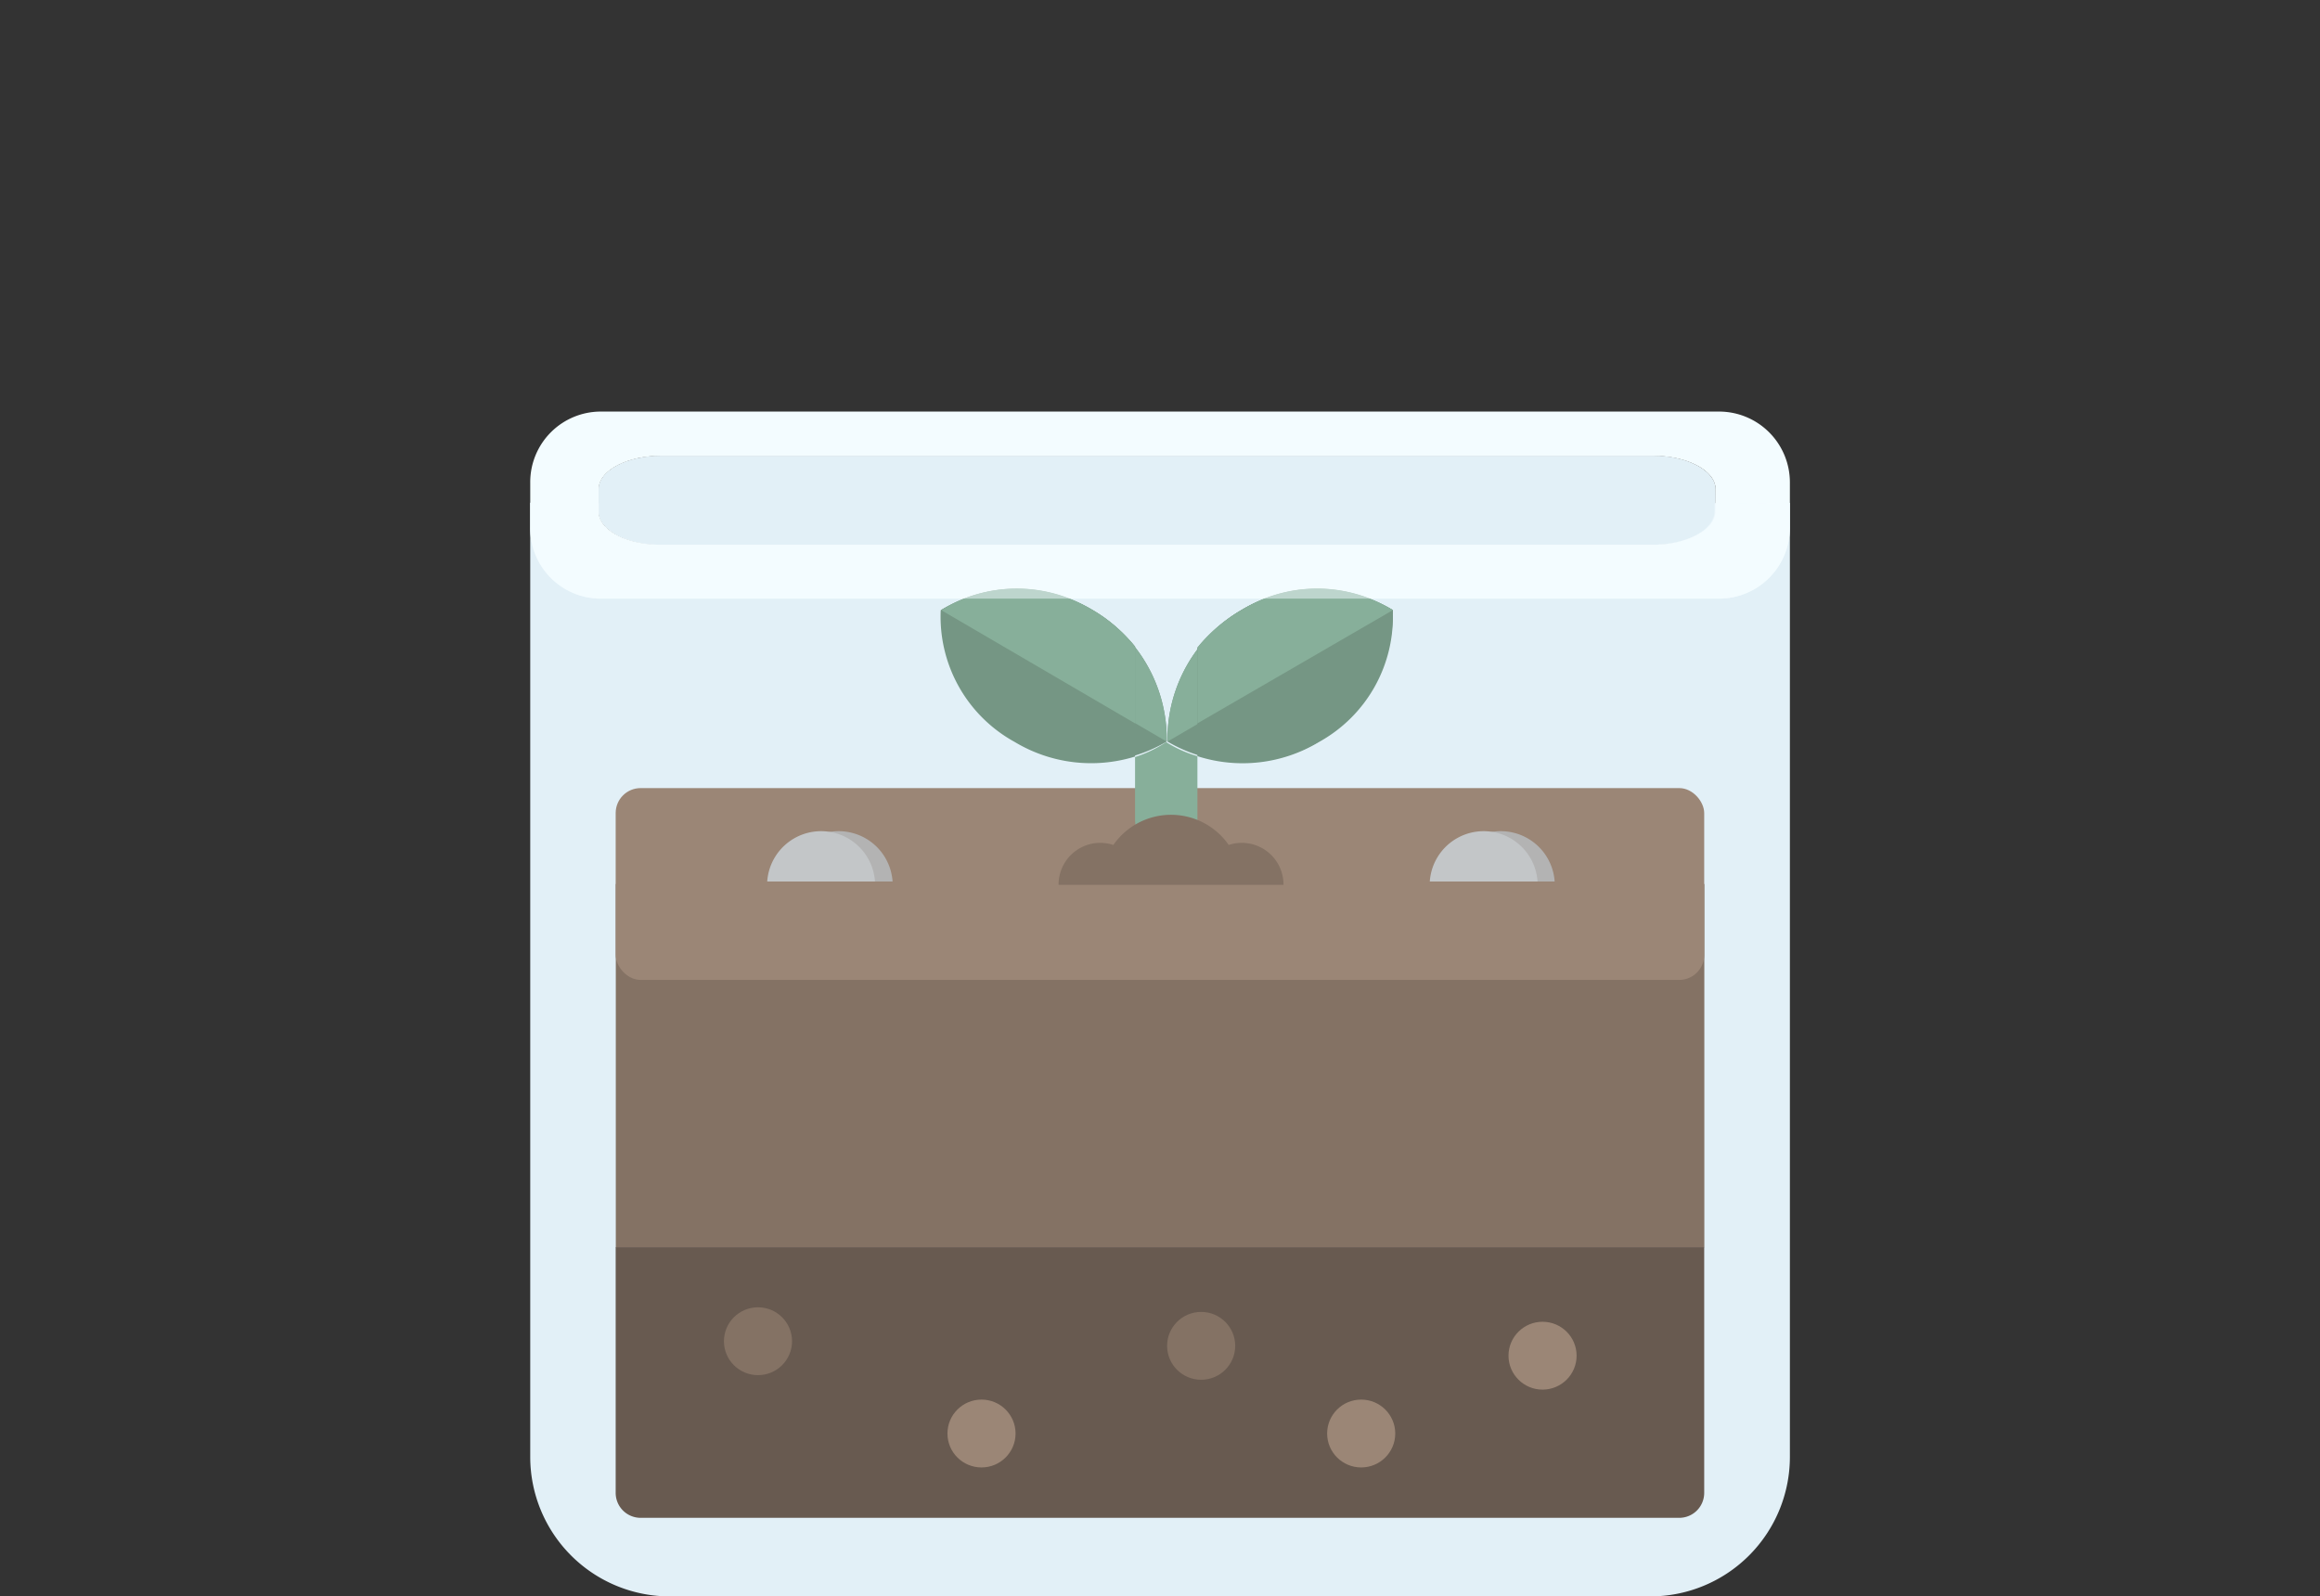 <svg xmlns="http://www.w3.org/2000/svg" id="Layer_1" data-name="Layer 1" viewBox="0 0 186 128"><rect x="0" y="0" width="186" height="128" fill="#333333" stroke="none"/><defs><style>.cls-1{fill:#e2f0f7}.cls-2{fill:#f3fcff}.cls-3{fill:#847264}.cls-4{fill:#685a50}.cls-5{fill:#9b8676}.cls-6{fill:#b3b3b3}.cls-7{fill:#c3c6c8}.cls-10,.cls-8{fill:#87af9a}.cls-9{fill:#759684}.cls-10,.cls-9{fill-rule:evenodd}.cls-11{opacity:.5}</style></defs><title>build icon 3</title><path d="M143.5,40.32v76.51A11.19,11.19,0,0,1,132.29,128H53.71a11.19,11.19,0,0,1-11.2-11.17V40.32h5.41V41c0,1.48,2.24,2.68,5,2.68h79.54c2.77,0,5-1.2,5-2.68v-.64Z" class="cls-1"/><path d="M137.53,40.32V41c0,1.48-2.27,2.68-5,2.68H53c-2.8,0-5-1.2-5-2.68v-.64Z" class="cls-1"/><path d="M137.53,39.23V41c0,1.48-2.27,2.68-5,2.68H53c-2.8,0-5-1.2-5-2.68V39.23c0-1.48,2.24-2.68,5-2.68h79.54C135.27,36.55,137.53,37.75,137.53,39.23Z" class="cls-2"/><path d="M137.53,39.23V41c0,1.48-2.27,2.68-5,2.68H53c-2.8,0-5-1.2-5-2.68V39.23c0-1.48,2.24-2.68,5-2.68h79.54C135.27,36.55,137.53,37.75,137.53,39.23Z" class="cls-1"/><path d="M137.81,33H48.19a5.66,5.66,0,0,0-5.68,5.67V42.3A5.66,5.66,0,0,0,48.19,48h89.62a5.68,5.68,0,0,0,5.69-5.67V38.67A5.68,5.68,0,0,0,137.81,33Zm-.28,8c0,1.48-2.27,2.68-5,2.68H53c-2.8,0-5-1.2-5-2.68V39.23c0-1.48,2.24-2.68,5-2.68h79.54c2.77,0,5,1.2,5,2.68Z" class="cls-2"/><rect width="87.27" height="29.14" x="49.37" y="70.88" class="cls-3"/><path d="M49.36,100h87.27a0,0,0,0,1,0,0v19.7a2,2,0,0,1-2,2H51.36a2,2,0,0,1-2-2V100A0,0,0,0,1,49.36,100Z" class="cls-4"/><rect width="87.27" height="15.38" x="49.36" y="63.19" class="cls-5" rx="2" ry="2"/><path d="M124.68,70.68H116a4.33,4.33,0,0,1,8.64,0Z" class="cls-6"/><path d="M123.27,70.68h-8.64a4.33,4.33,0,0,1,8.64,0Z" class="cls-7"/><path d="M71.57,70.68H62.92a4.33,4.33,0,0,1,8.64,0Z" class="cls-6"/><path d="M70.15,70.68H61.51a4.33,4.33,0,0,1,8.64,0Z" class="cls-7"/><ellipse cx="109.13" cy="114.94" class="cls-5" rx="2.73" ry="2.72"/><ellipse cx="78.69" cy="114.94" class="cls-5" rx="2.73" ry="2.72"/><ellipse cx="96.3" cy="107.91" class="cls-3" rx="2.73" ry="2.72"/><ellipse cx="123.67" cy="108.7" class="cls-5" rx="2.73" ry="2.72"/><ellipse cx="60.77" cy="107.54" class="cls-3" rx="2.73" ry="2.72"/><path d="M96,60.63V65.7a2.48,2.48,0,0,1-5,0v-5a9.82,9.82,0,0,0,2.49-1.2c0-.26,0-.51,0-.76,0,.26,0,.51,0,.76A9.71,9.71,0,0,0,96,60.63Z" class="cls-8"/><path d="M75.47,48.92A12,12,0,0,1,93.54,59.46,12,12,0,0,1,75.47,48.92Z" class="cls-9"/><path d="M75.47,48.92A12,12,0,0,1,93.54,59.46Z" class="cls-10"/><path d="M111.68,48.92A12,12,0,0,0,93.6,59.46a12,12,0,0,0,18.07-10.54Z" class="cls-9"/><path d="M111.68,48.92A12,12,0,0,0,93.6,59.46Z" class="cls-10"/><path d="M91,51.84v8.82a11.88,11.88,0,0,1-9.65-1.17,11.45,11.45,0,0,1-5.93-10.56,11.54,11.54,0,0,1,12.15,0A12.42,12.42,0,0,1,91,51.84Z" class="cls-9"/><path d="M91,51.84V58L75.46,48.92a11.54,11.54,0,0,1,12.15,0A12.42,12.42,0,0,1,91,51.84Z" class="cls-10"/><path d="M105.75,59.49A11.84,11.84,0,0,1,96,60.63v-8.7a12.64,12.64,0,0,1,3.52-3,11.53,11.53,0,0,1,12.14,0A11.45,11.45,0,0,1,105.75,59.49Z" class="cls-9"/><path d="M111.67,48.92,96,58V51.92a12.64,12.64,0,0,1,3.52-3A11.53,11.53,0,0,1,111.67,48.92Z" class="cls-10"/><path d="M84.9,70.95h18a3.34,3.34,0,0,0-4.39-3.2,5.63,5.63,0,0,0-9.25,0,3.34,3.34,0,0,0-4.39,3.2Z" class="cls-3"/><g class="cls-11"><path d="M143.49,40.32v2A5.68,5.68,0,0,1,137.81,48H48.18A5.66,5.66,0,0,1,42.5,42.3v-2h5.41V41c0,1.48,2.24,2.68,5,2.68h79.54c2.77,0,5-1.2,5-2.68v-.64Z" class="cls-2"/></g></svg>